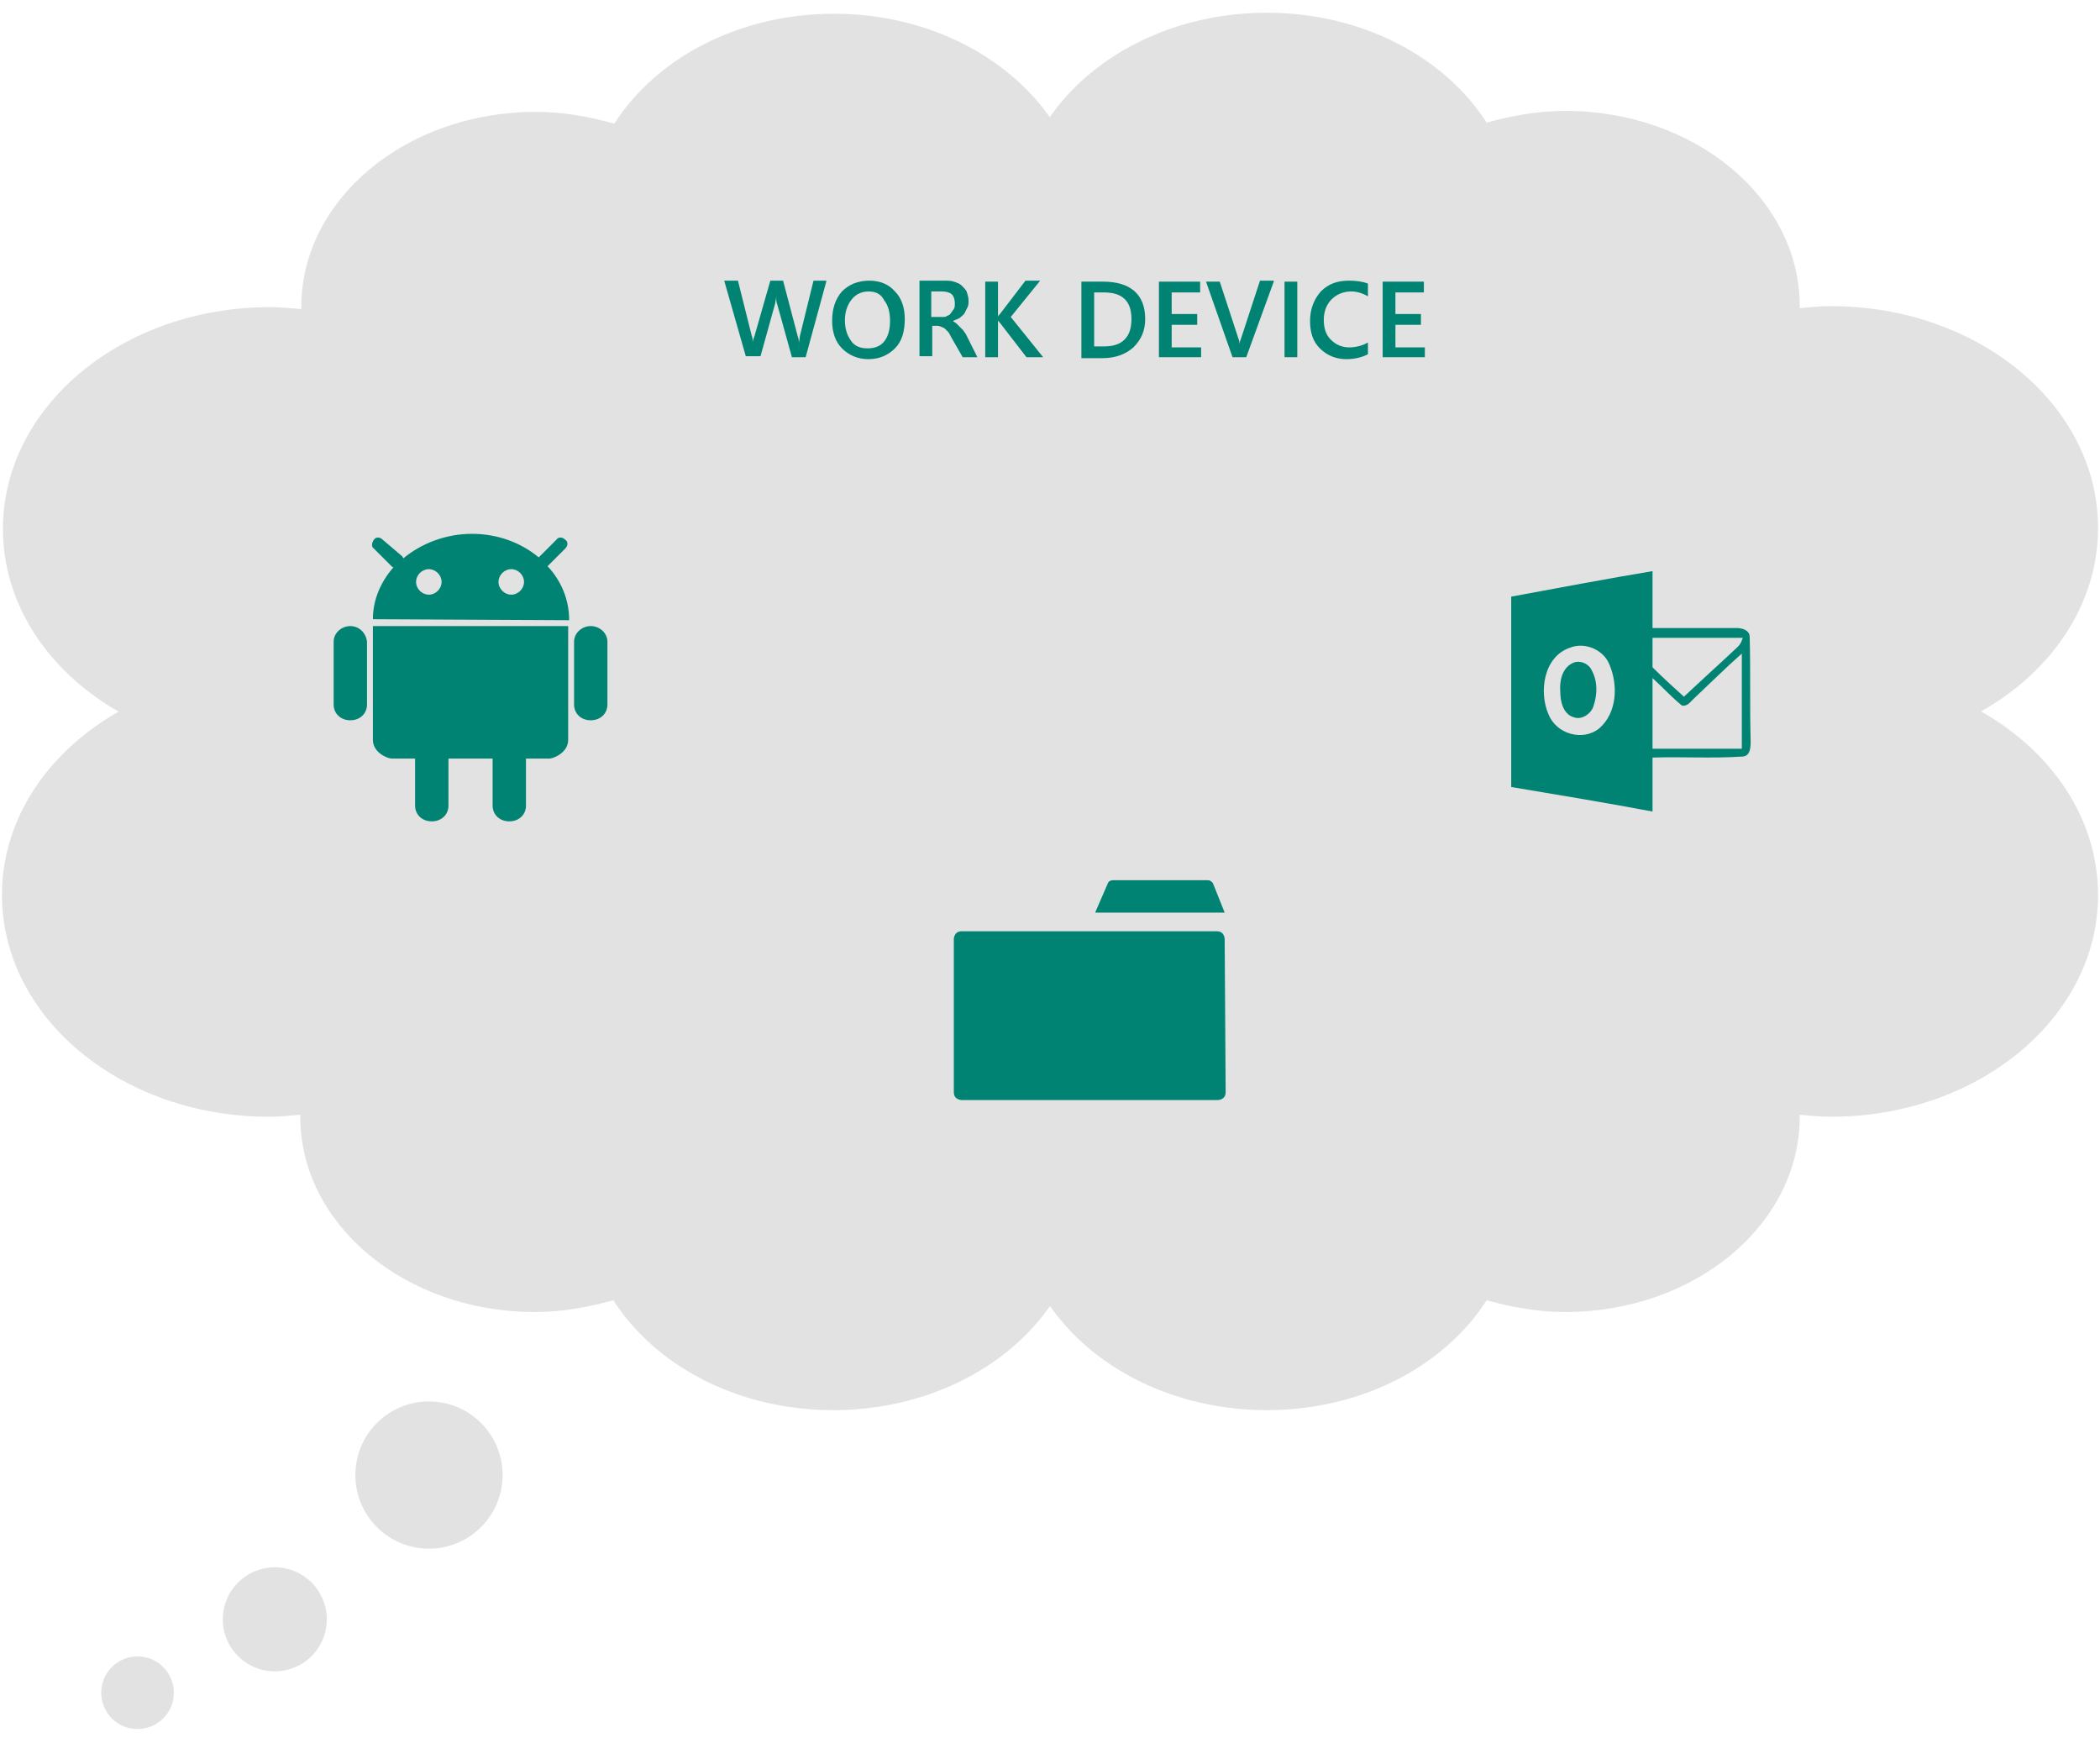 <?xml version="1.0" encoding="utf-8"?>
<!-- Generator: Adobe Illustrator 19.2.1, SVG Export Plug-In . SVG Version: 6.00 Build 0)  -->
<svg version="1.1" xmlns="http://www.w3.org/2000/svg" xmlns:xlink="http://www.w3.org/1999/xlink" x="0px" y="0px"
	 viewBox="0 0 214 177.6" enable-background="new 0 0 214 177.6" xml:space="preserve">
<g id="Layer_1">
	<g>
		<g>
			
				<ellipse transform="matrix(0.184 -0.983 0.983 0.184 -112.071 165.617)" fill="#E2E2E2" cx="43.7" cy="150.3" rx="7.5" ry="7.5"/>
			
				<ellipse transform="matrix(0.184 -0.983 0.983 0.184 -139.442 162.162)" fill="#E2E2E2" cx="28" cy="165.1" rx="5.3" ry="5.3"/>
			
				<ellipse transform="matrix(0.184 -0.983 0.983 0.184 -158.128 154.519)" fill="#E2E2E2" cx="14" cy="172.5" rx="3.7" ry="3.7"/>
		</g>
		<g>
			<path fill="#E2E2E2" d="M78.5,38.7c2.8-9.3,12.8-16.2,24.9-16.2c0.1,0,0.1,0,0.2,0v0c0-11.7,11.4-21.2,25.5-21.2
				c9.7,0,18.1,4.5,22.4,11.2c2.5-0.7,5.2-1.2,8-1.2c13.2,0,23.9,8.9,23.9,19.9c0,0.1,0,0.1,0,0.2c1.1-0.1,2.1-0.2,3.2-0.2
				c15,0,27.2,10.1,27.2,22.6c0,12.5-12.2,22.6-27.2,22.6l-99.4,0l0,0c-13,0-23.5-8.8-23.5-19.6C63.7,48.7,69.9,41.6,78.5,38.7"/>
			<path fill="#E2E2E2" d="M78.5,106.3c2.8,9.3,12.8,16.2,24.9,16.2c0.1,0,0.1,0,0.2,0v0c0,11.7,11.4,21.2,25.5,21.2
				c9.7,0,18.1-4.5,22.4-11.2c2.5,0.7,5.2,1.2,8,1.2c13.2,0,23.9-8.9,23.9-19.9c0-0.1,0-0.1,0-0.2c1.1,0.1,2.1,0.2,3.2,0.2
				c15,0,27.2-10.1,27.2-22.6c0-12.5-12.2-22.6-27.2-22.6l-99.4,0l0,0c-13,0-23.5,8.8-23.5,19.6C63.7,96.4,69.9,103.4,78.5,106.3"/>
			<path fill="#E2E2E2" d="M135.5,38.7c-2.8-9.3-12.8-16.2-24.9-16.2c-0.1,0-0.1,0-0.2,0v0C110.4,10.9,99,1.4,85,1.4
				c-9.7,0-18.1,4.5-22.4,11.2c-2.5-0.7-5.2-1.2-8-1.2c-13.2,0-23.9,8.9-23.9,19.9c0,0.1,0,0.1,0,0.2c-1.1-0.1-2.1-0.2-3.2-0.2
				c-15,0-27.2,10.1-27.2,22.6c0,12.5,12.2,22.6,27.2,22.6l99.4,0l0,0c13,0,23.5-8.8,23.5-19.6C150.3,48.7,144.1,41.6,135.5,38.7"/>
			<path fill="#E2E2E2" d="M135.5,106.3c-2.8,9.3-12.8,16.2-24.9,16.2c-0.1,0-0.1,0-0.2,0v0c0,11.7-11.4,21.2-25.5,21.2
				c-9.7,0-18.1-4.5-22.4-11.2c-2.5,0.7-5.2,1.2-8,1.2c-13.2,0-23.9-8.9-23.9-19.9c0-0.1,0-0.1,0-0.2c-1.1,0.1-2.1,0.2-3.2,0.2
				c-15,0-27.2-10.1-27.2-22.6c0-12.5,12.2-22.6,27.2-22.6l99.4,0l0,0c13,0,23.5,8.8,23.5,19.6C150.3,96.4,144.1,103.4,135.5,106.3"
				/>
		</g>
		<g>
			<path fill="#008372" d="M84.2,28.7l-2.1,7.7h-1.4l-1.5-5.4c-0.1-0.2-0.1-0.5-0.1-0.8h0c0,0.3-0.1,0.5-0.1,0.7l-1.5,5.4H76
				l-2.2-7.7h1.4l1.4,5.6c0.1,0.2,0.1,0.5,0.1,0.7h0c0-0.2,0.1-0.4,0.2-0.7l1.6-5.6h1.3l1.5,5.7c0.1,0.2,0.1,0.4,0.1,0.7h0
				c0-0.2,0.1-0.4,0.1-0.7l1.4-5.7H84.2z"/>
			<path fill="#008372" d="M88.5,36.6c-1.1,0-2-0.4-2.7-1.1s-1-1.7-1-2.8c0-1.2,0.3-2.2,1-3c0.7-0.7,1.6-1.1,2.8-1.1
				c1.1,0,2,0.4,2.6,1.1c0.7,0.7,1,1.7,1,2.8c0,1.3-0.3,2.3-1,3S89.6,36.6,88.5,36.6z M88.5,29.7c-0.7,0-1.3,0.3-1.7,0.8
				s-0.7,1.2-0.7,2.1c0,0.9,0.2,1.5,0.6,2.1s1,0.8,1.7,0.8c0.7,0,1.3-0.2,1.7-0.7s0.6-1.2,0.6-2.1c0-0.9-0.2-1.6-0.6-2.1
				C89.8,30,89.3,29.7,88.5,29.7z"/>
			<path fill="#008372" d="M99.6,36.4h-1.5l-1.2-2.1c-0.1-0.2-0.2-0.4-0.3-0.5c-0.1-0.1-0.2-0.2-0.3-0.3s-0.2-0.1-0.4-0.2
				s-0.3-0.1-0.4-0.1h-0.5v3.1h-1.3v-7.7h2.5c0.4,0,0.7,0,1,0.1c0.3,0.1,0.6,0.2,0.8,0.4c0.2,0.2,0.4,0.4,0.5,0.6
				c0.1,0.3,0.2,0.6,0.2,0.9c0,0.3,0,0.5-0.1,0.7c-0.1,0.2-0.2,0.4-0.3,0.6c-0.1,0.2-0.3,0.3-0.5,0.5c-0.2,0.1-0.4,0.2-0.7,0.3v0
				c0.1,0.1,0.3,0.2,0.4,0.3c0.1,0.1,0.2,0.2,0.3,0.3s0.2,0.2,0.3,0.3c0.1,0.1,0.2,0.3,0.3,0.4L99.6,36.4z M94.9,29.8v2.5H96
				c0.2,0,0.4,0,0.5-0.1c0.2-0.1,0.3-0.1,0.4-0.3c0.1-0.1,0.2-0.3,0.3-0.4c0.1-0.2,0.1-0.3,0.1-0.6c0-0.4-0.1-0.7-0.3-0.9
				c-0.2-0.2-0.6-0.3-1-0.3H94.9z"/>
			<path fill="#008372" d="M106.3,36.4h-1.7l-2.7-3.5c-0.1-0.1-0.2-0.2-0.2-0.3h0v3.8h-1.3v-7.7h1.3v3.6h0c0-0.1,0.1-0.2,0.2-0.3
				l2.6-3.4h1.5l-3,3.7L106.3,36.4z"/>
			<path fill="#008372" d="M110.2,36.4v-7.7h2.2c2.8,0,4.3,1.3,4.3,3.8c0,1.2-0.4,2.1-1.2,2.9c-0.8,0.7-1.8,1.1-3.2,1.1H110.2z
				 M111.5,29.8v5.5h1c0.9,0,1.6-0.2,2.1-0.7c0.5-0.5,0.7-1.2,0.7-2.1c0-1.8-0.9-2.7-2.8-2.7H111.5z"/>
			<path fill="#008372" d="M122.4,36.4h-4.3v-7.7h4.2v1.1h-2.9V32h2.6v1.1h-2.6v2.3h3V36.4z"/>
			<path fill="#008372" d="M129.8,28.7l-2.8,7.7h-1.4l-2.7-7.7h1.4l1.9,5.8c0.1,0.2,0.1,0.4,0.1,0.6h0c0-0.2,0.1-0.4,0.2-0.7
				l1.9-5.8H129.8z"/>
			<path fill="#008372" d="M132.2,36.4h-1.3v-7.7h1.3V36.4z"/>
			<path fill="#008372" d="M139.4,36.1c-0.6,0.3-1.3,0.5-2.2,0.5c-1.1,0-2-0.4-2.7-1.1s-1-1.6-1-2.8c0-1.2,0.4-2.2,1.1-3
				c0.8-0.8,1.7-1.1,2.9-1.1c0.7,0,1.4,0.1,1.9,0.3v1.3c-0.5-0.3-1.1-0.5-1.7-0.5c-0.8,0-1.5,0.3-2,0.8s-0.8,1.2-0.8,2.1
				c0,0.8,0.2,1.5,0.7,2c0.5,0.5,1.1,0.8,1.9,0.8c0.7,0,1.4-0.2,1.9-0.5V36.1z"/>
			<path fill="#008372" d="M145.2,36.4h-4.3v-7.7h4.2v1.1h-2.9V32h2.6v1.1h-2.6v2.3h3V36.4z"/>
		</g>
		<g>
			<g>
				<g>
					<path fill="#008372" d="M35.7,63.8c-0.9,0-1.7,0.7-1.7,1.6v6.4c0,0.9,0.7,1.6,1.7,1.6s1.7-0.7,1.7-1.6v-6.4
						C37.3,64.5,36.6,63.8,35.7,63.8z"/>
					<path fill="#008372" d="M60.2,63.8c0.9,0,1.7,0.7,1.7,1.6v6.4c0,0.9-0.7,1.6-1.7,1.6s-1.7-0.7-1.7-1.6v-6.4
						C58.5,64.5,59.3,63.8,60.2,63.8z"/>
					<path fill="#008372" d="M38,63.8c0,0,0,10.3,0,11.6c0,1.3,1.5,1.9,1.9,1.9h2.4v4.8c0,0.9,0.7,1.6,1.7,1.6s1.7-0.7,1.7-1.6v-4.8
						h4.5v4.8c0,0.9,0.7,1.6,1.7,1.6s1.7-0.7,1.7-1.6v-4.8H56c0.4,0,1.9-0.6,1.9-1.9s0-11.6,0-11.6H38L38,63.8z"/>
					<path fill="#008372" d="M58,63.2c0-2.1-0.8-4-2.2-5.5c0,0,0,0,0,0l1.8-1.8c0.3-0.3,0.3-0.7,0-0.9c-0.3-0.3-0.7-0.3-0.9,0
						l-1.8,1.8c0,0,0,0,0,0c-1.8-1.5-4.2-2.4-6.8-2.4c-2.7,0-5.2,1-7,2.5c0-0.1-0.1-0.1-0.1-0.2L39,55c-0.3-0.3-0.7-0.3-0.9,0
						s-0.3,0.7,0,0.9l1.8,1.8c0.1,0.1,0.1,0.1,0.2,0.1c-1.3,1.5-2.1,3.3-2.1,5.3L58,63.2L58,63.2z M52.1,58c0.7,0,1.3,0.6,1.3,1.3
						c0,0.7-0.6,1.3-1.3,1.3c-0.7,0-1.3-0.6-1.3-1.3C50.8,58.6,51.4,58,52.1,58z M43.7,58c0.7,0,1.3,0.6,1.3,1.3
						c0,0.7-0.6,1.3-1.3,1.3c-0.7,0-1.3-0.6-1.3-1.3C42.4,58.6,43,58,43.7,58z"/>
				</g>
			</g>
		</g>
		<g>
			<path fill="#008372" d="M111.6,93h13.2l-1.2-3c0,0-0.2-0.3-0.5-0.3h-9.7c0,0-0.4,0-0.5,0.3L111.6,93z"/>
			<path fill="#008372" d="M124.8,95.7c0,0,0-0.8-0.8-0.8h-5.6h-14.9H98c-0.8,0-0.8,0.8-0.8,0.8l0,15.6c0,0.8,0.8,0.8,0.8,0.8h5.6
				h14.9h5.6c0,0,0.8,0,0.8-0.8L124.8,95.7z"/>
		</g>
		<g id="outlook_1_">
			<path fill="#008372" d="M178.3,64.9c0-0.7-0.8-0.9-1.3-0.9c-2.9,0-5.7,0-8.6,0c0-1.9,0-3.7,0-5.5v-0.3
				c-4.2,0.7-10.1,1.8-14.4,2.6c0,6.4,0,12.9,0,19.4c4.2,0.7,10.2,1.7,14.4,2.5v-0.2c0-1.7,0-3.5,0-5.3c3-0.1,6.1,0.1,9.1-0.1
				c0.9,0,0.9-1,0.9-1.6C178.3,71.9,178.4,68.4,178.3,64.9z M163,74.2c-1.7,1.4-4.4,0.6-5.2-1.4c-1-2.3-0.5-5.9,2.2-6.8
				c1.5-0.6,3.4,0.2,4,1.7C164.9,69.8,164.8,72.6,163,74.2z M177.5,76.3c-3,0-6.1,0-9.1,0c0-2.4,0-4.8,0-7.2c1,0.9,2,2,3,2.8
				c0.5,0.1,0.8-0.3,1.1-0.6c1.7-1.6,3.3-3.2,5-4.7C177.5,69.8,177.5,73,177.5,76.3z M177.1,65.9c-1.8,1.7-3.7,3.4-5.5,5.1
				c-1.1-1-2.2-2-3.2-3c0-1,0-2,0-3c3.1,0,6.1,0,9.2,0C177.5,65.3,177.4,65.6,177.1,65.9z"/>
			<path fill="#008372" d="M160.2,67.6c0.7-0.4,1.7,0,2,0.7c0.6,1.1,0.6,2.4,0.2,3.6c-0.2,0.8-1.2,1.5-2,1.2
				c-1.1-0.3-1.4-1.6-1.4-2.6C158.9,69.4,159.2,68.1,160.2,67.6z"/>
		</g>
	</g>
</g>
<g id="Layer_2">
</g>
<g id="Layer_3">
</g>
<g id="Layer_4">
</g>
</svg>
